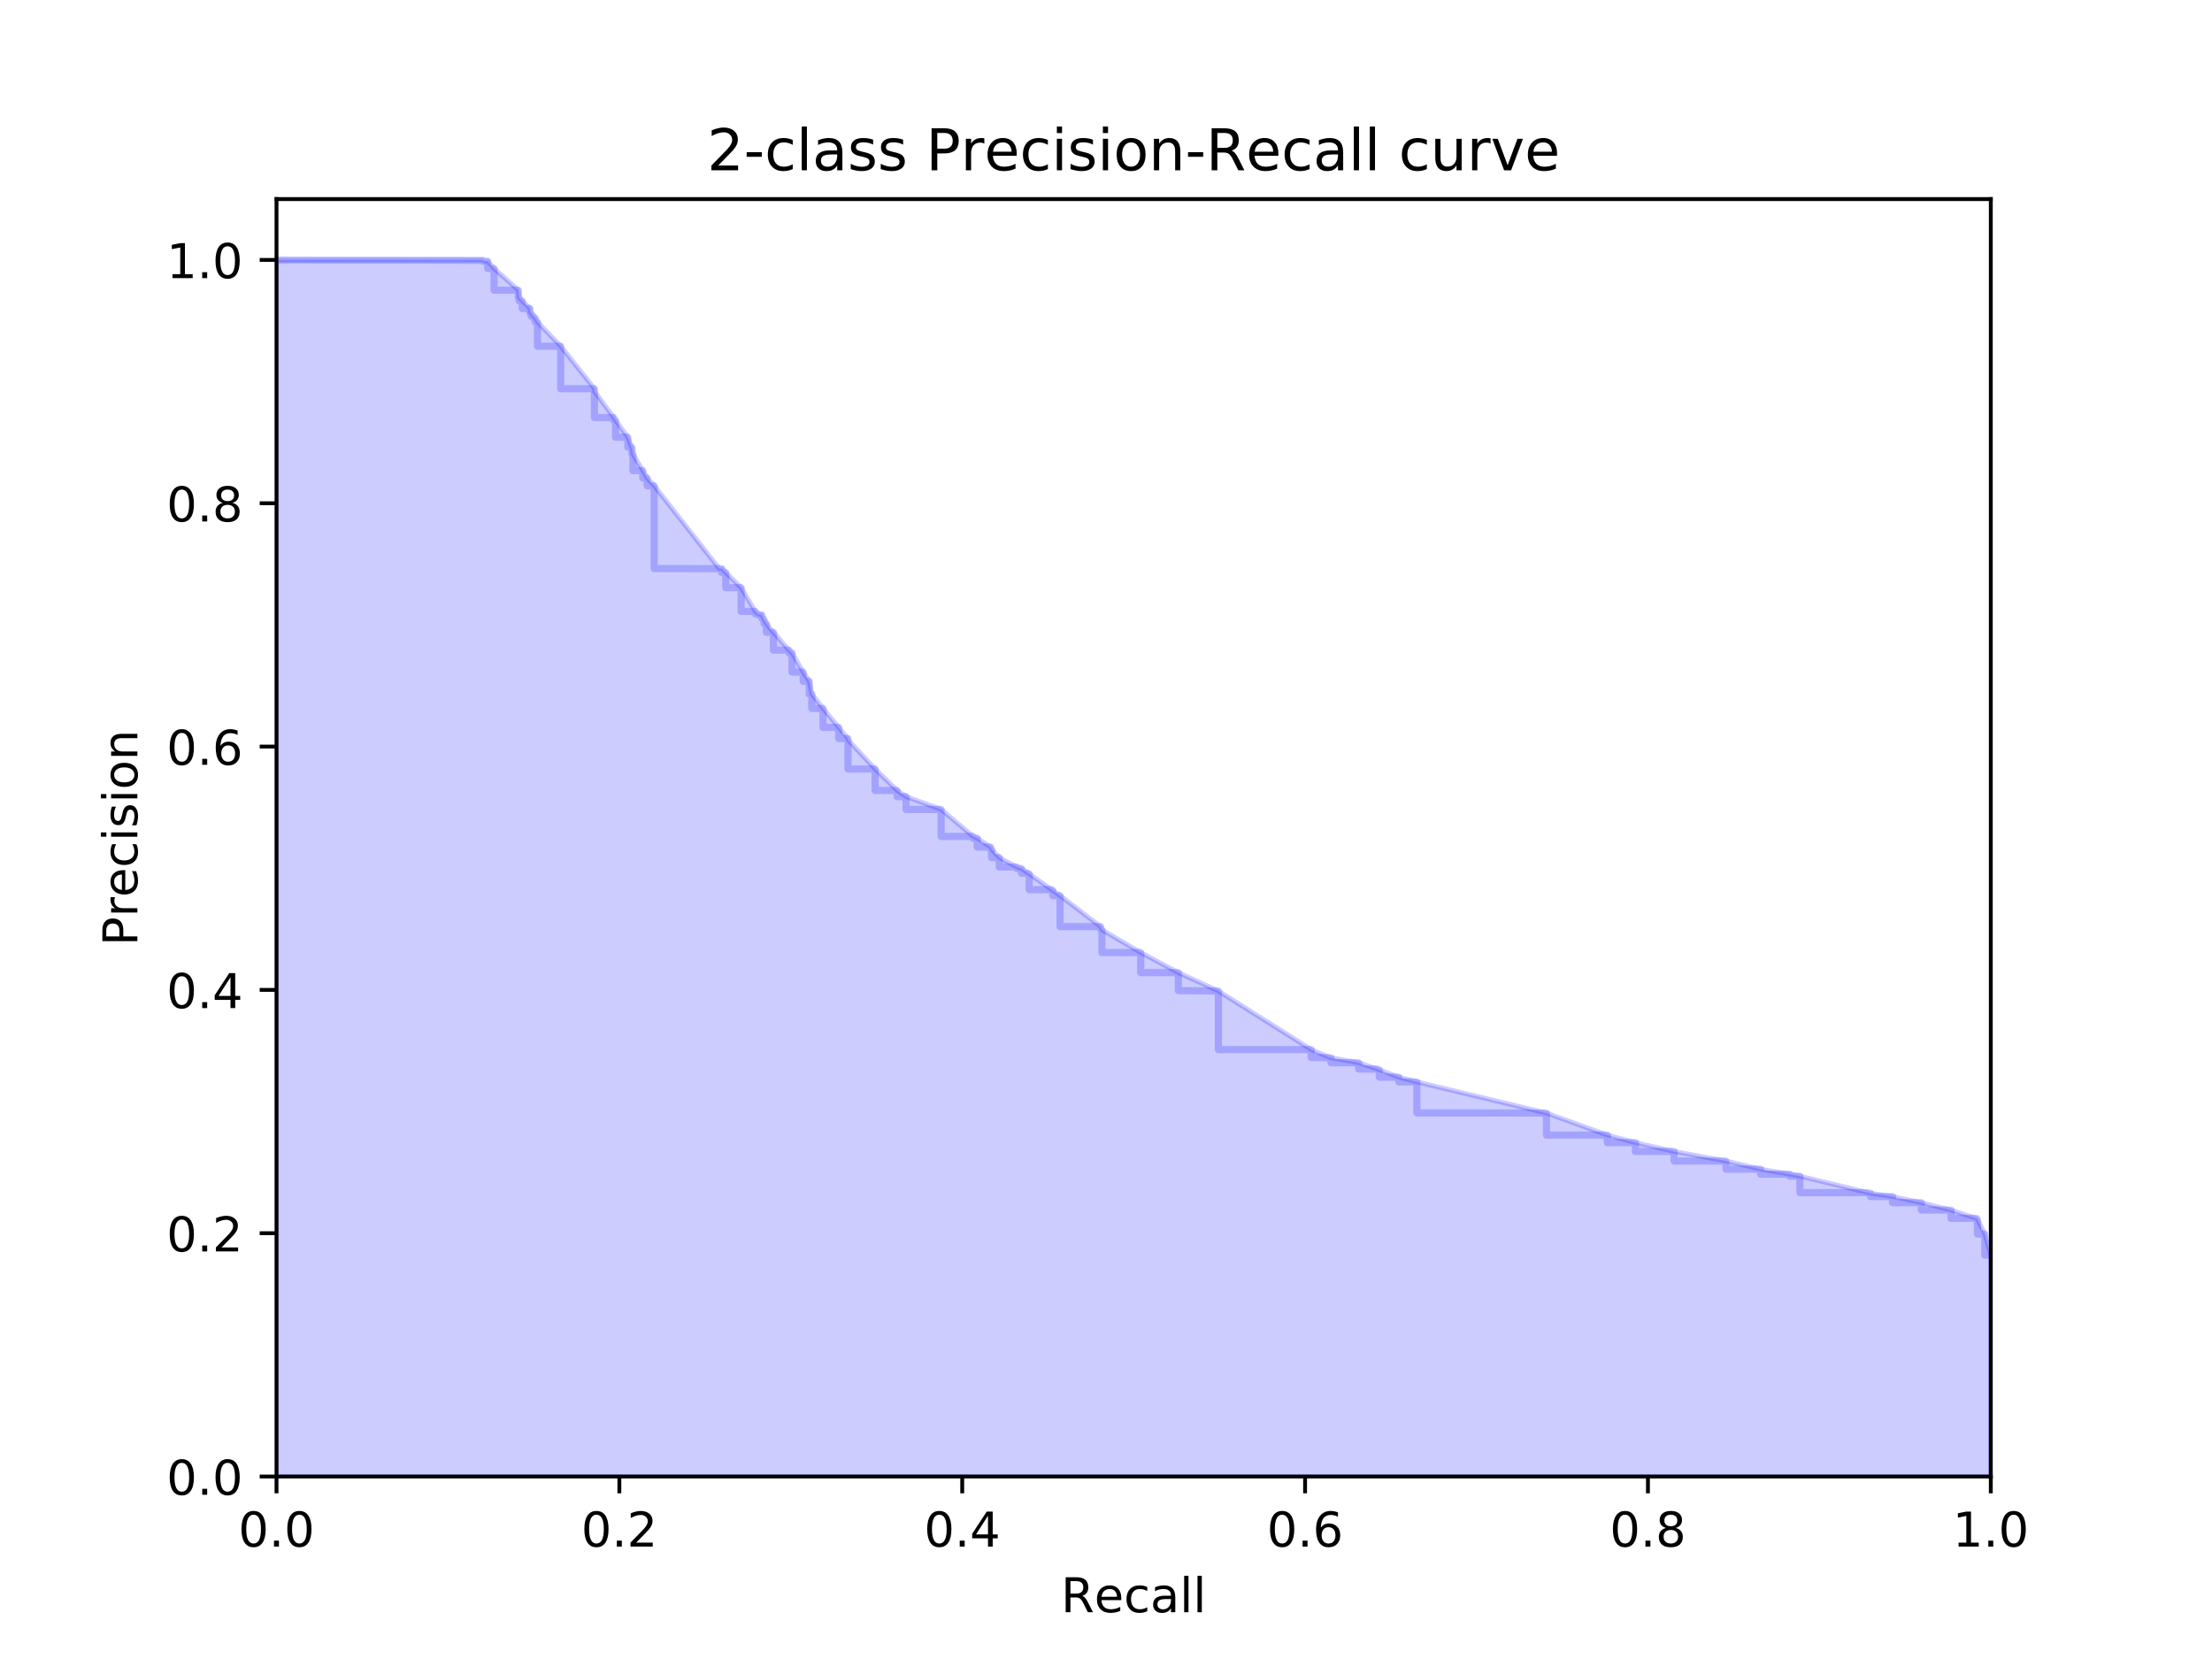 <?xml version="1.0" encoding="utf-8" standalone="no"?>
<!DOCTYPE svg PUBLIC "-//W3C//DTD SVG 1.1//EN"
  "http://www.w3.org/Graphics/SVG/1.1/DTD/svg11.dtd">
<!-- Created with matplotlib (https://matplotlib.org/) -->
<svg height="345.6pt" version="1.1" viewBox="0 0 460.8 345.6" width="460.8pt" xmlns="http://www.w3.org/2000/svg" xmlns:xlink="http://www.w3.org/1999/xlink">
 <defs>
  <style type="text/css">
*{stroke-linecap:butt;stroke-linejoin:round;}
  </style>
 </defs>
 <g id="figure_1">
  <g id="patch_1">
   <path d="M 0 345.6 
L 460.8 345.6 
L 460.8 0 
L 0 0 
z
" style="fill:#ffffff;"/>
  </g>
  <g id="axes_1">
   <g id="patch_2">
    <path d="M 57.6 307.584 
L 414.72 307.584 
L 414.72 41.472 
L 57.6 41.472 
z
" style="fill:#ffffff;"/>
   </g>
   <g id="PolyCollection_1">
    <defs>
     <path d="M 414.72 -38.016 
L 414.72 -84.132 
L 413.476 -88.515 
L 411.969 -91.596 
L 411.91 -91.65 
L 411.852 -91.723 
L 411.779 -91.765 
L 411.749 -91.79 
L 411.735 -91.792 
L 406.452 -93.502 
L 406.32 -93.538 
L 400.247 -95.063 
L 394.261 -96.333 
L 389.666 -97.026 
L 389.476 -97.07 
L 389.125 -97.151 
L 389.125 -97.152 
L 374.973 -100.587 
L 374.944 -100.588 
L 372.851 -100.99 
L 366.778 -102.041 
L 359.578 -103.719 
L 359.505 -103.738 
L 348.749 -105.721 
L 340.685 -107.574 
L 334.832 -109.14 
L 322.158 -113.725 
L 321.997 -113.764 
L 295.158 -120.221 
L 291.412 -121.201 
L 287.329 -122.753 
L 286.977 -122.891 
L 283.041 -124.212 
L 277.275 -125.243 
L 277.114 -125.269 
L 276.997 -125.304 
L 273.148 -126.95 
L 253.816 -139.145 
L 253.611 -139.25 
L 245.475 -142.98 
L 237.631 -147.164 
L 229.553 -151.899 
L 229.348 -152.437 
L 229.26 -152.572 
L 220.831 -159.024 
L 219.309 -160.112 
L 219.104 -160.298 
L 219.045 -160.275 
L 214.406 -163.57 
L 214.187 -163.685 
L 212.796 -164.67 
L 211.816 -164.995 
L 208.157 -166.948 
L 206.562 -168.697 
L 206.372 -169.141 
L 203.591 -170.98 
L 203.562 -171.003 
L 202.728 -171.351 
L 196.055 -176.978 
L 188.752 -179.655 
L 186.879 -180.93 
L 182.299 -185.406 
L 176.65 -191.476 
L 176.65 -191.751 
L 174.718 -194.062 
L 171.455 -198.023 
L 169.113 -201.029 
L 168.586 -203.685 
L 167.313 -205.598 
L 164.986 -209.595 
L 164.342 -210.17 
L 161.123 -213.888 
L 161.094 -213.872 
L 159.659 -215.653 
L 159.191 -216.452 
L 159.001 -216.807 
L 158.694 -217.526 
L 157.874 -217.729 
L 157.333 -218.232 
L 154.391 -223.176 
L 151.186 -226.322 
L 150.381 -227.141 
L 149.811 -227.158 
L 136.274 -244.423 
L 134.81 -246.003 
L 133.903 -247.568 
L 131.854 -250.993 
L 131.664 -252.328 
L 131.547 -252.455 
L 130.786 -254.527 
L 128.225 -258.038 
L 127.859 -258.564 
L 127.859 -258.604 
L 123.835 -264.084 
L 123.835 -264.62 
L 116.81 -273.474 
L 111.966 -278.509 
L 111.498 -279.334 
L 111.088 -279.75 
L 110.62 -280.417 
L 110.415 -280.633 
L 110.4 -281.34 
L 108.791 -282.915 
L 108.147 -283.565 
L 107.986 -285.14 
L 102.922 -289.668 
L 101.591 -291.203 
L 101.488 -291.203 
L 101.269 -291.201 
L 100.976 -291.2 
L 100.639 -291.37 
L 100.464 -291.456 
L 100.405 -291.456 
L 100.288 -291.456 
L 100.274 -291.456 
L 98.678 -291.456 
L 98.444 -291.456 
L 98.386 -291.456 
L 57.6 -291.456 
L 57.6 -38.016 
L 57.6 -38.016 
L 98.386 -38.016 
L 98.444 -38.016 
L 98.678 -38.016 
L 100.274 -38.016 
L 100.288 -38.016 
L 100.405 -38.016 
L 100.464 -38.016 
L 100.639 -38.016 
L 100.976 -38.016 
L 101.269 -38.016 
L 101.488 -38.016 
L 101.591 -38.016 
L 102.922 -38.016 
L 107.986 -38.016 
L 108.147 -38.016 
L 108.791 -38.016 
L 110.4 -38.016 
L 110.415 -38.016 
L 110.62 -38.016 
L 111.088 -38.016 
L 111.498 -38.016 
L 111.966 -38.016 
L 116.81 -38.016 
L 123.835 -38.016 
L 123.835 -38.016 
L 127.859 -38.016 
L 127.859 -38.016 
L 128.225 -38.016 
L 130.786 -38.016 
L 131.547 -38.016 
L 131.664 -38.016 
L 131.854 -38.016 
L 133.903 -38.016 
L 134.81 -38.016 
L 136.274 -38.016 
L 149.811 -38.016 
L 150.381 -38.016 
L 151.186 -38.016 
L 154.391 -38.016 
L 157.333 -38.016 
L 157.874 -38.016 
L 158.694 -38.016 
L 159.001 -38.016 
L 159.191 -38.016 
L 159.659 -38.016 
L 161.094 -38.016 
L 161.123 -38.016 
L 164.342 -38.016 
L 164.986 -38.016 
L 167.313 -38.016 
L 168.586 -38.016 
L 169.113 -38.016 
L 171.455 -38.016 
L 174.718 -38.016 
L 176.65 -38.016 
L 176.65 -38.016 
L 182.299 -38.016 
L 186.879 -38.016 
L 188.752 -38.016 
L 196.055 -38.016 
L 202.728 -38.016 
L 203.562 -38.016 
L 203.591 -38.016 
L 206.372 -38.016 
L 206.562 -38.016 
L 208.157 -38.016 
L 211.816 -38.016 
L 212.796 -38.016 
L 214.187 -38.016 
L 214.406 -38.016 
L 219.045 -38.016 
L 219.104 -38.016 
L 219.309 -38.016 
L 220.831 -38.016 
L 229.26 -38.016 
L 229.348 -38.016 
L 229.553 -38.016 
L 237.631 -38.016 
L 245.475 -38.016 
L 253.611 -38.016 
L 253.816 -38.016 
L 273.148 -38.016 
L 276.997 -38.016 
L 277.114 -38.016 
L 277.275 -38.016 
L 283.041 -38.016 
L 286.977 -38.016 
L 287.329 -38.016 
L 291.412 -38.016 
L 295.158 -38.016 
L 321.997 -38.016 
L 322.158 -38.016 
L 334.832 -38.016 
L 340.685 -38.016 
L 348.749 -38.016 
L 359.505 -38.016 
L 359.578 -38.016 
L 366.778 -38.016 
L 372.851 -38.016 
L 374.944 -38.016 
L 374.973 -38.016 
L 389.125 -38.016 
L 389.125 -38.016 
L 389.476 -38.016 
L 389.666 -38.016 
L 394.261 -38.016 
L 400.247 -38.016 
L 406.32 -38.016 
L 406.452 -38.016 
L 411.735 -38.016 
L 411.749 -38.016 
L 411.779 -38.016 
L 411.852 -38.016 
L 411.91 -38.016 
L 411.969 -38.016 
L 413.476 -38.016 
L 414.72 -38.016 
z
" id="m8c89327250" style="stroke:#0000ff;stroke-opacity:0.2;"/>
    </defs>
    <g clip-path="url(#pa78d888549)">
     <use style="fill:#0000ff;fill-opacity:0.2;stroke:#0000ff;stroke-opacity:0.2;" x="0" xlink:href="#m8c89327250" y="345.6"/>
    </g>
   </g>
   <g id="matplotlib.axis_1">
    <g id="xtick_1">
     <g id="line2d_1">
      <defs>
       <path d="M 0 0 
L 0 3.5 
" id="mfeff1c6563" style="stroke:#000000;stroke-width:0.8;"/>
      </defs>
      <g>
       <use style="stroke:#000000;stroke-width:0.8;" x="57.6" xlink:href="#mfeff1c6563" y="307.584"/>
      </g>
     </g>
     <g id="text_1">
      <!-- 0.0 -->
      <defs>
       <path d="M 31.781 66.406 
Q 24.172 66.406 20.328 58.906 
Q 16.5 51.422 16.5 36.375 
Q 16.5 21.391 20.328 13.891 
Q 24.172 6.391 31.781 6.391 
Q 39.453 6.391 43.281 13.891 
Q 47.125 21.391 47.125 36.375 
Q 47.125 51.422 43.281 58.906 
Q 39.453 66.406 31.781 66.406 
z
M 31.781 74.219 
Q 44.047 74.219 50.516 64.516 
Q 56.984 54.828 56.984 36.375 
Q 56.984 17.969 50.516 8.266 
Q 44.047 -1.422 31.781 -1.422 
Q 19.531 -1.422 13.062 8.266 
Q 6.594 17.969 6.594 36.375 
Q 6.594 54.828 13.062 64.516 
Q 19.531 74.219 31.781 74.219 
z
" id="DejaVuSans-48"/>
       <path d="M 10.688 12.406 
L 21 12.406 
L 21 0 
L 10.688 0 
z
" id="DejaVuSans-46"/>
      </defs>
      <g transform="translate(49.648 322.182)scale(0.1 -0.1)">
       <use xlink:href="#DejaVuSans-48"/>
       <use x="63.623" xlink:href="#DejaVuSans-46"/>
       <use x="95.41" xlink:href="#DejaVuSans-48"/>
      </g>
     </g>
    </g>
    <g id="xtick_2">
     <g id="line2d_2">
      <g>
       <use style="stroke:#000000;stroke-width:0.8;" x="129.024" xlink:href="#mfeff1c6563" y="307.584"/>
      </g>
     </g>
     <g id="text_2">
      <!-- 0.2 -->
      <defs>
       <path d="M 19.188 8.297 
L 53.609 8.297 
L 53.609 0 
L 7.328 0 
L 7.328 8.297 
Q 12.938 14.109 22.625 23.891 
Q 32.328 33.688 34.812 36.531 
Q 39.547 41.844 41.422 45.531 
Q 43.312 49.219 43.312 52.781 
Q 43.312 58.594 39.234 62.25 
Q 35.156 65.922 28.609 65.922 
Q 23.969 65.922 18.812 64.312 
Q 13.672 62.703 7.812 59.422 
L 7.812 69.391 
Q 13.766 71.781 18.938 73 
Q 24.125 74.219 28.422 74.219 
Q 39.75 74.219 46.484 68.547 
Q 53.219 62.891 53.219 53.422 
Q 53.219 48.922 51.531 44.891 
Q 49.859 40.875 45.406 35.406 
Q 44.188 33.984 37.641 27.219 
Q 31.109 20.453 19.188 8.297 
z
" id="DejaVuSans-50"/>
      </defs>
      <g transform="translate(121.072 322.182)scale(0.1 -0.1)">
       <use xlink:href="#DejaVuSans-48"/>
       <use x="63.623" xlink:href="#DejaVuSans-46"/>
       <use x="95.41" xlink:href="#DejaVuSans-50"/>
      </g>
     </g>
    </g>
    <g id="xtick_3">
     <g id="line2d_3">
      <g>
       <use style="stroke:#000000;stroke-width:0.8;" x="200.448" xlink:href="#mfeff1c6563" y="307.584"/>
      </g>
     </g>
     <g id="text_3">
      <!-- 0.4 -->
      <defs>
       <path d="M 37.797 64.312 
L 12.891 25.391 
L 37.797 25.391 
z
M 35.203 72.906 
L 47.609 72.906 
L 47.609 25.391 
L 58.016 25.391 
L 58.016 17.188 
L 47.609 17.188 
L 47.609 0 
L 37.797 0 
L 37.797 17.188 
L 4.891 17.188 
L 4.891 26.703 
z
" id="DejaVuSans-52"/>
      </defs>
      <g transform="translate(192.496 322.182)scale(0.1 -0.1)">
       <use xlink:href="#DejaVuSans-48"/>
       <use x="63.623" xlink:href="#DejaVuSans-46"/>
       <use x="95.41" xlink:href="#DejaVuSans-52"/>
      </g>
     </g>
    </g>
    <g id="xtick_4">
     <g id="line2d_4">
      <g>
       <use style="stroke:#000000;stroke-width:0.8;" x="271.872" xlink:href="#mfeff1c6563" y="307.584"/>
      </g>
     </g>
     <g id="text_4">
      <!-- 0.6 -->
      <defs>
       <path d="M 33.016 40.375 
Q 26.375 40.375 22.484 35.828 
Q 18.609 31.297 18.609 23.391 
Q 18.609 15.531 22.484 10.953 
Q 26.375 6.391 33.016 6.391 
Q 39.656 6.391 43.531 10.953 
Q 47.406 15.531 47.406 23.391 
Q 47.406 31.297 43.531 35.828 
Q 39.656 40.375 33.016 40.375 
z
M 52.594 71.297 
L 52.594 62.312 
Q 48.875 64.062 45.094 64.984 
Q 41.312 65.922 37.594 65.922 
Q 27.828 65.922 22.672 59.328 
Q 17.531 52.734 16.797 39.406 
Q 19.672 43.656 24.016 45.922 
Q 28.375 48.188 33.594 48.188 
Q 44.578 48.188 50.953 41.516 
Q 57.328 34.859 57.328 23.391 
Q 57.328 12.156 50.688 5.359 
Q 44.047 -1.422 33.016 -1.422 
Q 20.359 -1.422 13.672 8.266 
Q 6.984 17.969 6.984 36.375 
Q 6.984 53.656 15.188 63.938 
Q 23.391 74.219 37.203 74.219 
Q 40.922 74.219 44.703 73.484 
Q 48.484 72.75 52.594 71.297 
z
" id="DejaVuSans-54"/>
      </defs>
      <g transform="translate(263.92 322.182)scale(0.1 -0.1)">
       <use xlink:href="#DejaVuSans-48"/>
       <use x="63.623" xlink:href="#DejaVuSans-46"/>
       <use x="95.41" xlink:href="#DejaVuSans-54"/>
      </g>
     </g>
    </g>
    <g id="xtick_5">
     <g id="line2d_5">
      <g>
       <use style="stroke:#000000;stroke-width:0.8;" x="343.296" xlink:href="#mfeff1c6563" y="307.584"/>
      </g>
     </g>
     <g id="text_5">
      <!-- 0.8 -->
      <defs>
       <path d="M 31.781 34.625 
Q 24.75 34.625 20.719 30.859 
Q 16.703 27.094 16.703 20.516 
Q 16.703 13.922 20.719 10.156 
Q 24.75 6.391 31.781 6.391 
Q 38.812 6.391 42.859 10.172 
Q 46.922 13.969 46.922 20.516 
Q 46.922 27.094 42.891 30.859 
Q 38.875 34.625 31.781 34.625 
z
M 21.922 38.812 
Q 15.578 40.375 12.031 44.719 
Q 8.5 49.078 8.5 55.328 
Q 8.5 64.062 14.719 69.141 
Q 20.953 74.219 31.781 74.219 
Q 42.672 74.219 48.875 69.141 
Q 55.078 64.062 55.078 55.328 
Q 55.078 49.078 51.531 44.719 
Q 48 40.375 41.703 38.812 
Q 48.828 37.156 52.797 32.312 
Q 56.781 27.484 56.781 20.516 
Q 56.781 9.906 50.312 4.234 
Q 43.844 -1.422 31.781 -1.422 
Q 19.734 -1.422 13.25 4.234 
Q 6.781 9.906 6.781 20.516 
Q 6.781 27.484 10.781 32.312 
Q 14.797 37.156 21.922 38.812 
z
M 18.312 54.391 
Q 18.312 48.734 21.844 45.562 
Q 25.391 42.391 31.781 42.391 
Q 38.141 42.391 41.719 45.562 
Q 45.312 48.734 45.312 54.391 
Q 45.312 60.062 41.719 63.234 
Q 38.141 66.406 31.781 66.406 
Q 25.391 66.406 21.844 63.234 
Q 18.312 60.062 18.312 54.391 
z
" id="DejaVuSans-56"/>
      </defs>
      <g transform="translate(335.344 322.182)scale(0.1 -0.1)">
       <use xlink:href="#DejaVuSans-48"/>
       <use x="63.623" xlink:href="#DejaVuSans-46"/>
       <use x="95.41" xlink:href="#DejaVuSans-56"/>
      </g>
     </g>
    </g>
    <g id="xtick_6">
     <g id="line2d_6">
      <g>
       <use style="stroke:#000000;stroke-width:0.8;" x="414.72" xlink:href="#mfeff1c6563" y="307.584"/>
      </g>
     </g>
     <g id="text_6">
      <!-- 1.0 -->
      <defs>
       <path d="M 12.406 8.297 
L 28.516 8.297 
L 28.516 63.922 
L 10.984 60.406 
L 10.984 69.391 
L 28.422 72.906 
L 38.281 72.906 
L 38.281 8.297 
L 54.391 8.297 
L 54.391 0 
L 12.406 0 
z
" id="DejaVuSans-49"/>
      </defs>
      <g transform="translate(406.768 322.182)scale(0.1 -0.1)">
       <use xlink:href="#DejaVuSans-49"/>
       <use x="63.623" xlink:href="#DejaVuSans-46"/>
       <use x="95.41" xlink:href="#DejaVuSans-48"/>
      </g>
     </g>
    </g>
    <g id="text_7">
     <!-- Recall -->
     <defs>
      <path d="M 44.391 34.188 
Q 47.562 33.109 50.562 29.594 
Q 53.562 26.078 56.594 19.922 
L 66.609 0 
L 56 0 
L 46.688 18.703 
Q 43.062 26.031 39.672 28.422 
Q 36.281 30.812 30.422 30.812 
L 19.672 30.812 
L 19.672 0 
L 9.812 0 
L 9.812 72.906 
L 32.078 72.906 
Q 44.578 72.906 50.734 67.672 
Q 56.891 62.453 56.891 51.906 
Q 56.891 45.016 53.688 40.469 
Q 50.484 35.938 44.391 34.188 
z
M 19.672 64.797 
L 19.672 38.922 
L 32.078 38.922 
Q 39.203 38.922 42.844 42.219 
Q 46.484 45.516 46.484 51.906 
Q 46.484 58.297 42.844 61.547 
Q 39.203 64.797 32.078 64.797 
z
" id="DejaVuSans-82"/>
      <path d="M 56.203 29.594 
L 56.203 25.203 
L 14.891 25.203 
Q 15.484 15.922 20.484 11.062 
Q 25.484 6.203 34.422 6.203 
Q 39.594 6.203 44.453 7.469 
Q 49.312 8.734 54.109 11.281 
L 54.109 2.781 
Q 49.266 0.734 44.188 -0.344 
Q 39.109 -1.422 33.891 -1.422 
Q 20.797 -1.422 13.156 6.188 
Q 5.516 13.812 5.516 26.812 
Q 5.516 40.234 12.766 48.109 
Q 20.016 56 32.328 56 
Q 43.359 56 49.781 48.891 
Q 56.203 41.797 56.203 29.594 
z
M 47.219 32.234 
Q 47.125 39.594 43.094 43.984 
Q 39.062 48.391 32.422 48.391 
Q 24.906 48.391 20.391 44.141 
Q 15.875 39.891 15.188 32.172 
z
" id="DejaVuSans-101"/>
      <path d="M 48.781 52.594 
L 48.781 44.188 
Q 44.969 46.297 41.141 47.344 
Q 37.312 48.391 33.406 48.391 
Q 24.656 48.391 19.812 42.844 
Q 14.984 37.312 14.984 27.297 
Q 14.984 17.281 19.812 11.734 
Q 24.656 6.203 33.406 6.203 
Q 37.312 6.203 41.141 7.25 
Q 44.969 8.297 48.781 10.406 
L 48.781 2.094 
Q 45.016 0.344 40.984 -0.531 
Q 36.969 -1.422 32.422 -1.422 
Q 20.062 -1.422 12.781 6.344 
Q 5.516 14.109 5.516 27.297 
Q 5.516 40.672 12.859 48.328 
Q 20.219 56 33.016 56 
Q 37.156 56 41.109 55.141 
Q 45.062 54.297 48.781 52.594 
z
" id="DejaVuSans-99"/>
      <path d="M 34.281 27.484 
Q 23.391 27.484 19.188 25 
Q 14.984 22.516 14.984 16.5 
Q 14.984 11.719 18.141 8.906 
Q 21.297 6.109 26.703 6.109 
Q 34.188 6.109 38.703 11.406 
Q 43.219 16.703 43.219 25.484 
L 43.219 27.484 
z
M 52.203 31.203 
L 52.203 0 
L 43.219 0 
L 43.219 8.297 
Q 40.141 3.328 35.547 0.953 
Q 30.953 -1.422 24.312 -1.422 
Q 15.922 -1.422 10.953 3.297 
Q 6 8.016 6 15.922 
Q 6 25.141 12.172 29.828 
Q 18.359 34.516 30.609 34.516 
L 43.219 34.516 
L 43.219 35.406 
Q 43.219 41.609 39.141 45 
Q 35.062 48.391 27.688 48.391 
Q 23 48.391 18.547 47.266 
Q 14.109 46.141 10.016 43.891 
L 10.016 52.203 
Q 14.938 54.109 19.578 55.047 
Q 24.219 56 28.609 56 
Q 40.484 56 46.344 49.844 
Q 52.203 43.703 52.203 31.203 
z
" id="DejaVuSans-97"/>
      <path d="M 9.422 75.984 
L 18.406 75.984 
L 18.406 0 
L 9.422 0 
z
" id="DejaVuSans-108"/>
     </defs>
     <g transform="translate(221.021 335.861)scale(0.1 -0.1)">
      <use xlink:href="#DejaVuSans-82"/>
      <use x="69.42" xlink:href="#DejaVuSans-101"/>
      <use x="130.943" xlink:href="#DejaVuSans-99"/>
      <use x="185.924" xlink:href="#DejaVuSans-97"/>
      <use x="247.203" xlink:href="#DejaVuSans-108"/>
      <use x="274.986" xlink:href="#DejaVuSans-108"/>
     </g>
    </g>
   </g>
   <g id="matplotlib.axis_2">
    <g id="ytick_1">
     <g id="line2d_7">
      <defs>
       <path d="M 0 0 
L -3.5 0 
" id="mb44b51bd47" style="stroke:#000000;stroke-width:0.8;"/>
      </defs>
      <g>
       <use style="stroke:#000000;stroke-width:0.8;" x="57.6" xlink:href="#mb44b51bd47" y="307.584"/>
      </g>
     </g>
     <g id="text_8">
      <!-- 0.0 -->
      <g transform="translate(34.697 311.383)scale(0.1 -0.1)">
       <use xlink:href="#DejaVuSans-48"/>
       <use x="63.623" xlink:href="#DejaVuSans-46"/>
       <use x="95.41" xlink:href="#DejaVuSans-48"/>
      </g>
     </g>
    </g>
    <g id="ytick_2">
     <g id="line2d_8">
      <g>
       <use style="stroke:#000000;stroke-width:0.8;" x="57.6" xlink:href="#mb44b51bd47" y="256.896"/>
      </g>
     </g>
     <g id="text_9">
      <!-- 0.2 -->
      <g transform="translate(34.697 260.695)scale(0.1 -0.1)">
       <use xlink:href="#DejaVuSans-48"/>
       <use x="63.623" xlink:href="#DejaVuSans-46"/>
       <use x="95.41" xlink:href="#DejaVuSans-50"/>
      </g>
     </g>
    </g>
    <g id="ytick_3">
     <g id="line2d_9">
      <g>
       <use style="stroke:#000000;stroke-width:0.8;" x="57.6" xlink:href="#mb44b51bd47" y="206.208"/>
      </g>
     </g>
     <g id="text_10">
      <!-- 0.4 -->
      <g transform="translate(34.697 210.007)scale(0.1 -0.1)">
       <use xlink:href="#DejaVuSans-48"/>
       <use x="63.623" xlink:href="#DejaVuSans-46"/>
       <use x="95.41" xlink:href="#DejaVuSans-52"/>
      </g>
     </g>
    </g>
    <g id="ytick_4">
     <g id="line2d_10">
      <g>
       <use style="stroke:#000000;stroke-width:0.8;" x="57.6" xlink:href="#mb44b51bd47" y="155.52"/>
      </g>
     </g>
     <g id="text_11">
      <!-- 0.6 -->
      <g transform="translate(34.697 159.319)scale(0.1 -0.1)">
       <use xlink:href="#DejaVuSans-48"/>
       <use x="63.623" xlink:href="#DejaVuSans-46"/>
       <use x="95.41" xlink:href="#DejaVuSans-54"/>
      </g>
     </g>
    </g>
    <g id="ytick_5">
     <g id="line2d_11">
      <g>
       <use style="stroke:#000000;stroke-width:0.8;" x="57.6" xlink:href="#mb44b51bd47" y="104.832"/>
      </g>
     </g>
     <g id="text_12">
      <!-- 0.8 -->
      <g transform="translate(34.697 108.631)scale(0.1 -0.1)">
       <use xlink:href="#DejaVuSans-48"/>
       <use x="63.623" xlink:href="#DejaVuSans-46"/>
       <use x="95.41" xlink:href="#DejaVuSans-56"/>
      </g>
     </g>
    </g>
    <g id="ytick_6">
     <g id="line2d_12">
      <g>
       <use style="stroke:#000000;stroke-width:0.8;" x="57.6" xlink:href="#mb44b51bd47" y="54.144"/>
      </g>
     </g>
     <g id="text_13">
      <!-- 1.0 -->
      <g transform="translate(34.697 57.943)scale(0.1 -0.1)">
       <use xlink:href="#DejaVuSans-49"/>
       <use x="63.623" xlink:href="#DejaVuSans-46"/>
       <use x="95.41" xlink:href="#DejaVuSans-48"/>
      </g>
     </g>
    </g>
    <g id="text_14">
     <!-- Precision -->
     <defs>
      <path d="M 19.672 64.797 
L 19.672 37.406 
L 32.078 37.406 
Q 38.969 37.406 42.719 40.969 
Q 46.484 44.531 46.484 51.125 
Q 46.484 57.672 42.719 61.234 
Q 38.969 64.797 32.078 64.797 
z
M 9.812 72.906 
L 32.078 72.906 
Q 44.344 72.906 50.609 67.359 
Q 56.891 61.812 56.891 51.125 
Q 56.891 40.328 50.609 34.812 
Q 44.344 29.297 32.078 29.297 
L 19.672 29.297 
L 19.672 0 
L 9.812 0 
z
" id="DejaVuSans-80"/>
      <path d="M 41.109 46.297 
Q 39.594 47.172 37.812 47.578 
Q 36.031 48 33.891 48 
Q 26.266 48 22.188 43.047 
Q 18.109 38.094 18.109 28.812 
L 18.109 0 
L 9.078 0 
L 9.078 54.688 
L 18.109 54.688 
L 18.109 46.188 
Q 20.953 51.172 25.484 53.578 
Q 30.031 56 36.531 56 
Q 37.453 56 38.578 55.875 
Q 39.703 55.766 41.062 55.516 
z
" id="DejaVuSans-114"/>
      <path d="M 9.422 54.688 
L 18.406 54.688 
L 18.406 0 
L 9.422 0 
z
M 9.422 75.984 
L 18.406 75.984 
L 18.406 64.594 
L 9.422 64.594 
z
" id="DejaVuSans-105"/>
      <path d="M 44.281 53.078 
L 44.281 44.578 
Q 40.484 46.531 36.375 47.5 
Q 32.281 48.484 27.875 48.484 
Q 21.188 48.484 17.844 46.438 
Q 14.5 44.391 14.5 40.281 
Q 14.5 37.156 16.891 35.375 
Q 19.281 33.594 26.516 31.984 
L 29.594 31.297 
Q 39.156 29.25 43.188 25.516 
Q 47.219 21.781 47.219 15.094 
Q 47.219 7.469 41.188 3.016 
Q 35.156 -1.422 24.609 -1.422 
Q 20.219 -1.422 15.453 -0.562 
Q 10.688 0.297 5.422 2 
L 5.422 11.281 
Q 10.406 8.688 15.234 7.391 
Q 20.062 6.109 24.812 6.109 
Q 31.156 6.109 34.562 8.281 
Q 37.984 10.453 37.984 14.406 
Q 37.984 18.062 35.516 20.016 
Q 33.062 21.969 24.703 23.781 
L 21.578 24.516 
Q 13.234 26.266 9.516 29.906 
Q 5.812 33.547 5.812 39.891 
Q 5.812 47.609 11.281 51.797 
Q 16.75 56 26.812 56 
Q 31.781 56 36.172 55.266 
Q 40.578 54.547 44.281 53.078 
z
" id="DejaVuSans-115"/>
      <path d="M 30.609 48.391 
Q 23.391 48.391 19.188 42.75 
Q 14.984 37.109 14.984 27.297 
Q 14.984 17.484 19.156 11.844 
Q 23.344 6.203 30.609 6.203 
Q 37.797 6.203 41.984 11.859 
Q 46.188 17.531 46.188 27.297 
Q 46.188 37.016 41.984 42.703 
Q 37.797 48.391 30.609 48.391 
z
M 30.609 56 
Q 42.328 56 49.016 48.375 
Q 55.719 40.766 55.719 27.297 
Q 55.719 13.875 49.016 6.219 
Q 42.328 -1.422 30.609 -1.422 
Q 18.844 -1.422 12.172 6.219 
Q 5.516 13.875 5.516 27.297 
Q 5.516 40.766 12.172 48.375 
Q 18.844 56 30.609 56 
z
" id="DejaVuSans-111"/>
      <path d="M 54.891 33.016 
L 54.891 0 
L 45.906 0 
L 45.906 32.719 
Q 45.906 40.484 42.875 44.328 
Q 39.844 48.188 33.797 48.188 
Q 26.516 48.188 22.312 43.547 
Q 18.109 38.922 18.109 30.906 
L 18.109 0 
L 9.078 0 
L 9.078 54.688 
L 18.109 54.688 
L 18.109 46.188 
Q 21.344 51.125 25.703 53.562 
Q 30.078 56 35.797 56 
Q 45.219 56 50.047 50.172 
Q 54.891 44.344 54.891 33.016 
z
" id="DejaVuSans-110"/>
     </defs>
     <g transform="translate(28.617 197.033)rotate(-90)scale(0.1 -0.1)">
      <use xlink:href="#DejaVuSans-80"/>
      <use x="60.287" xlink:href="#DejaVuSans-114"/>
      <use x="101.369" xlink:href="#DejaVuSans-101"/>
      <use x="162.893" xlink:href="#DejaVuSans-99"/>
      <use x="217.873" xlink:href="#DejaVuSans-105"/>
      <use x="245.656" xlink:href="#DejaVuSans-115"/>
      <use x="297.756" xlink:href="#DejaVuSans-105"/>
      <use x="325.539" xlink:href="#DejaVuSans-111"/>
      <use x="386.721" xlink:href="#DejaVuSans-110"/>
     </g>
    </g>
   </g>
   <g id="line2d_13">
    <path clip-path="url(#pa78d888549)" d="M 414.72 261.468 
L 413.476 261.468 
L 413.476 257.085 
L 411.969 257.085 
L 411.91 253.95 
L 411.779 253.877 
L 411.735 253.808 
L 406.452 253.808 
L 406.452 252.098 
L 400.247 252.062 
L 400.247 250.537 
L 394.261 250.537 
L 394.261 249.267 
L 389.666 249.267 
L 389.666 248.574 
L 389.125 248.53 
L 389.125 248.448 
L 374.973 248.448 
L 374.944 245.012 
L 372.851 245.012 
L 372.851 244.61 
L 366.778 244.61 
L 366.778 243.559 
L 359.578 243.559 
L 359.505 241.862 
L 348.749 241.862 
L 348.749 239.879 
L 340.685 239.879 
L 340.685 238.026 
L 334.832 238.026 
L 334.832 236.46 
L 322.158 236.46 
L 322.158 231.875 
L 295.158 231.836 
L 295.158 225.379 
L 291.412 225.379 
L 291.412 224.399 
L 287.329 224.399 
L 287.329 222.847 
L 286.977 222.847 
L 286.977 222.709 
L 283.041 222.709 
L 283.041 221.388 
L 277.275 221.388 
L 277.275 220.357 
L 273.148 220.296 
L 273.148 218.65 
L 253.816 218.65 
L 253.816 206.455 
L 245.475 206.35 
L 245.475 202.62 
L 237.631 202.62 
L 237.631 198.436 
L 229.553 198.436 
L 229.553 193.701 
L 229.348 193.701 
L 229.26 193.028 
L 220.831 193.028 
L 220.831 186.576 
L 219.309 186.576 
L 219.309 185.488 
L 219.104 185.488 
L 219.104 185.302 
L 219.045 185.325 
L 214.406 185.325 
L 214.406 182.03 
L 214.187 182.03 
L 214.187 181.915 
L 212.796 181.915 
L 212.796 180.93 
L 211.816 180.93 
L 211.816 180.605 
L 208.157 180.605 
L 208.157 178.652 
L 206.562 178.652 
L 206.562 176.903 
L 206.372 176.903 
L 206.372 176.459 
L 203.591 176.459 
L 203.562 174.597 
L 202.728 174.597 
L 202.728 174.249 
L 196.055 174.249 
L 196.055 168.622 
L 188.752 168.622 
L 188.752 165.945 
L 186.879 165.945 
L 186.879 164.67 
L 182.299 164.67 
L 182.299 160.194 
L 176.65 160.194 
L 176.65 153.849 
L 174.718 153.849 
L 174.718 151.538 
L 171.455 151.538 
L 171.455 147.577 
L 169.113 147.577 
L 169.113 144.571 
L 168.586 144.571 
L 168.586 141.915 
L 167.313 141.915 
L 167.313 140.002 
L 164.986 140.002 
L 164.986 136.005 
L 164.342 136.005 
L 164.342 135.43 
L 161.123 135.43 
L 161.123 131.712 
L 161.094 131.728 
L 159.659 131.728 
L 159.659 129.947 
L 159.191 129.947 
L 159.191 129.148 
L 159.001 129.148 
L 159.001 128.793 
L 158.694 128.793 
L 158.694 128.074 
L 157.874 128.074 
L 157.874 127.871 
L 157.333 127.871 
L 157.333 127.368 
L 154.391 127.368 
L 154.391 122.424 
L 151.186 122.424 
L 151.186 119.278 
L 150.381 119.278 
L 150.381 118.459 
L 136.274 118.442 
L 136.274 101.177 
L 134.81 101.177 
L 134.81 99.597 
L 133.903 99.597 
L 133.903 98.032 
L 131.854 98.032 
L 131.854 94.607 
L 131.664 94.607 
L 131.664 93.272 
L 131.547 93.272 
L 131.547 93.145 
L 130.786 93.145 
L 130.786 91.073 
L 128.225 91.073 
L 128.225 87.562 
L 127.859 87.562 
L 127.859 86.996 
L 123.835 86.996 
L 123.835 80.98 
L 116.81 80.98 
L 116.81 72.126 
L 111.966 72.126 
L 111.966 67.091 
L 111.498 67.091 
L 111.498 66.266 
L 111.088 66.266 
L 111.088 65.85 
L 110.62 65.85 
L 110.62 65.183 
L 110.415 65.183 
L 110.4 64.26 
L 108.791 64.26 
L 108.791 62.685 
L 108.147 62.685 
L 108.147 62.035 
L 107.986 62.035 
L 107.986 60.46 
L 102.922 60.46 
L 102.922 55.932 
L 101.591 55.932 
L 101.591 54.397 
L 101.488 54.397 
L 100.639 54.4 
L 100.639 54.23 
L 57.6 54.144 
L 57.6 54.144 
" style="fill:none;stroke:#0000ff;stroke-linecap:square;stroke-opacity:0.2;stroke-width:1.5;"/>
   </g>
   <g id="patch_3">
    <path d="M 57.6 307.584 
L 57.6 41.472 
" style="fill:none;stroke:#000000;stroke-linecap:square;stroke-linejoin:miter;stroke-width:0.8;"/>
   </g>
   <g id="patch_4">
    <path d="M 414.72 307.584 
L 414.72 41.472 
" style="fill:none;stroke:#000000;stroke-linecap:square;stroke-linejoin:miter;stroke-width:0.8;"/>
   </g>
   <g id="patch_5">
    <path d="M 57.6 307.584 
L 414.72 307.584 
" style="fill:none;stroke:#000000;stroke-linecap:square;stroke-linejoin:miter;stroke-width:0.8;"/>
   </g>
   <g id="patch_6">
    <path d="M 57.6 41.472 
L 414.72 41.472 
" style="fill:none;stroke:#000000;stroke-linecap:square;stroke-linejoin:miter;stroke-width:0.8;"/>
   </g>
   <g id="text_15">
    <!-- 2-class Precision-Recall curve -->
    <defs>
     <path d="M 4.891 31.391 
L 31.203 31.391 
L 31.203 23.391 
L 4.891 23.391 
z
" id="DejaVuSans-45"/>
     <path id="DejaVuSans-32"/>
     <path d="M 8.5 21.578 
L 8.5 54.688 
L 17.484 54.688 
L 17.484 21.922 
Q 17.484 14.156 20.5 10.266 
Q 23.531 6.391 29.594 6.391 
Q 36.859 6.391 41.078 11.031 
Q 45.312 15.672 45.312 23.688 
L 45.312 54.688 
L 54.297 54.688 
L 54.297 0 
L 45.312 0 
L 45.312 8.406 
Q 42.047 3.422 37.719 1 
Q 33.406 -1.422 27.688 -1.422 
Q 18.266 -1.422 13.375 4.438 
Q 8.5 10.297 8.5 21.578 
z
M 31.109 56 
z
" id="DejaVuSans-117"/>
     <path d="M 2.984 54.688 
L 12.5 54.688 
L 29.594 8.797 
L 46.688 54.688 
L 56.203 54.688 
L 35.688 0 
L 23.484 0 
z
" id="DejaVuSans-118"/>
    </defs>
    <g transform="translate(147.322 35.472)scale(0.12 -0.12)">
     <use xlink:href="#DejaVuSans-50"/>
     <use x="63.623" xlink:href="#DejaVuSans-45"/>
     <use x="99.707" xlink:href="#DejaVuSans-99"/>
     <use x="154.688" xlink:href="#DejaVuSans-108"/>
     <use x="182.471" xlink:href="#DejaVuSans-97"/>
     <use x="243.75" xlink:href="#DejaVuSans-115"/>
     <use x="295.85" xlink:href="#DejaVuSans-115"/>
     <use x="347.949" xlink:href="#DejaVuSans-32"/>
     <use x="379.736" xlink:href="#DejaVuSans-80"/>
     <use x="440.023" xlink:href="#DejaVuSans-114"/>
     <use x="481.105" xlink:href="#DejaVuSans-101"/>
     <use x="542.629" xlink:href="#DejaVuSans-99"/>
     <use x="597.609" xlink:href="#DejaVuSans-105"/>
     <use x="625.393" xlink:href="#DejaVuSans-115"/>
     <use x="677.492" xlink:href="#DejaVuSans-105"/>
     <use x="705.275" xlink:href="#DejaVuSans-111"/>
     <use x="766.457" xlink:href="#DejaVuSans-110"/>
     <use x="829.836" xlink:href="#DejaVuSans-45"/>
     <use x="865.92" xlink:href="#DejaVuSans-82"/>
     <use x="935.34" xlink:href="#DejaVuSans-101"/>
     <use x="996.863" xlink:href="#DejaVuSans-99"/>
     <use x="1051.844" xlink:href="#DejaVuSans-97"/>
     <use x="1113.123" xlink:href="#DejaVuSans-108"/>
     <use x="1140.906" xlink:href="#DejaVuSans-108"/>
     <use x="1168.689" xlink:href="#DejaVuSans-32"/>
     <use x="1200.477" xlink:href="#DejaVuSans-99"/>
     <use x="1255.457" xlink:href="#DejaVuSans-117"/>
     <use x="1318.836" xlink:href="#DejaVuSans-114"/>
     <use x="1359.949" xlink:href="#DejaVuSans-118"/>
     <use x="1419.129" xlink:href="#DejaVuSans-101"/>
    </g>
   </g>
  </g>
 </g>
 <defs>
  <clipPath id="pa78d888549">
   <rect height="266.112" width="357.12" x="57.6" y="41.472"/>
  </clipPath>
 </defs>
</svg>

